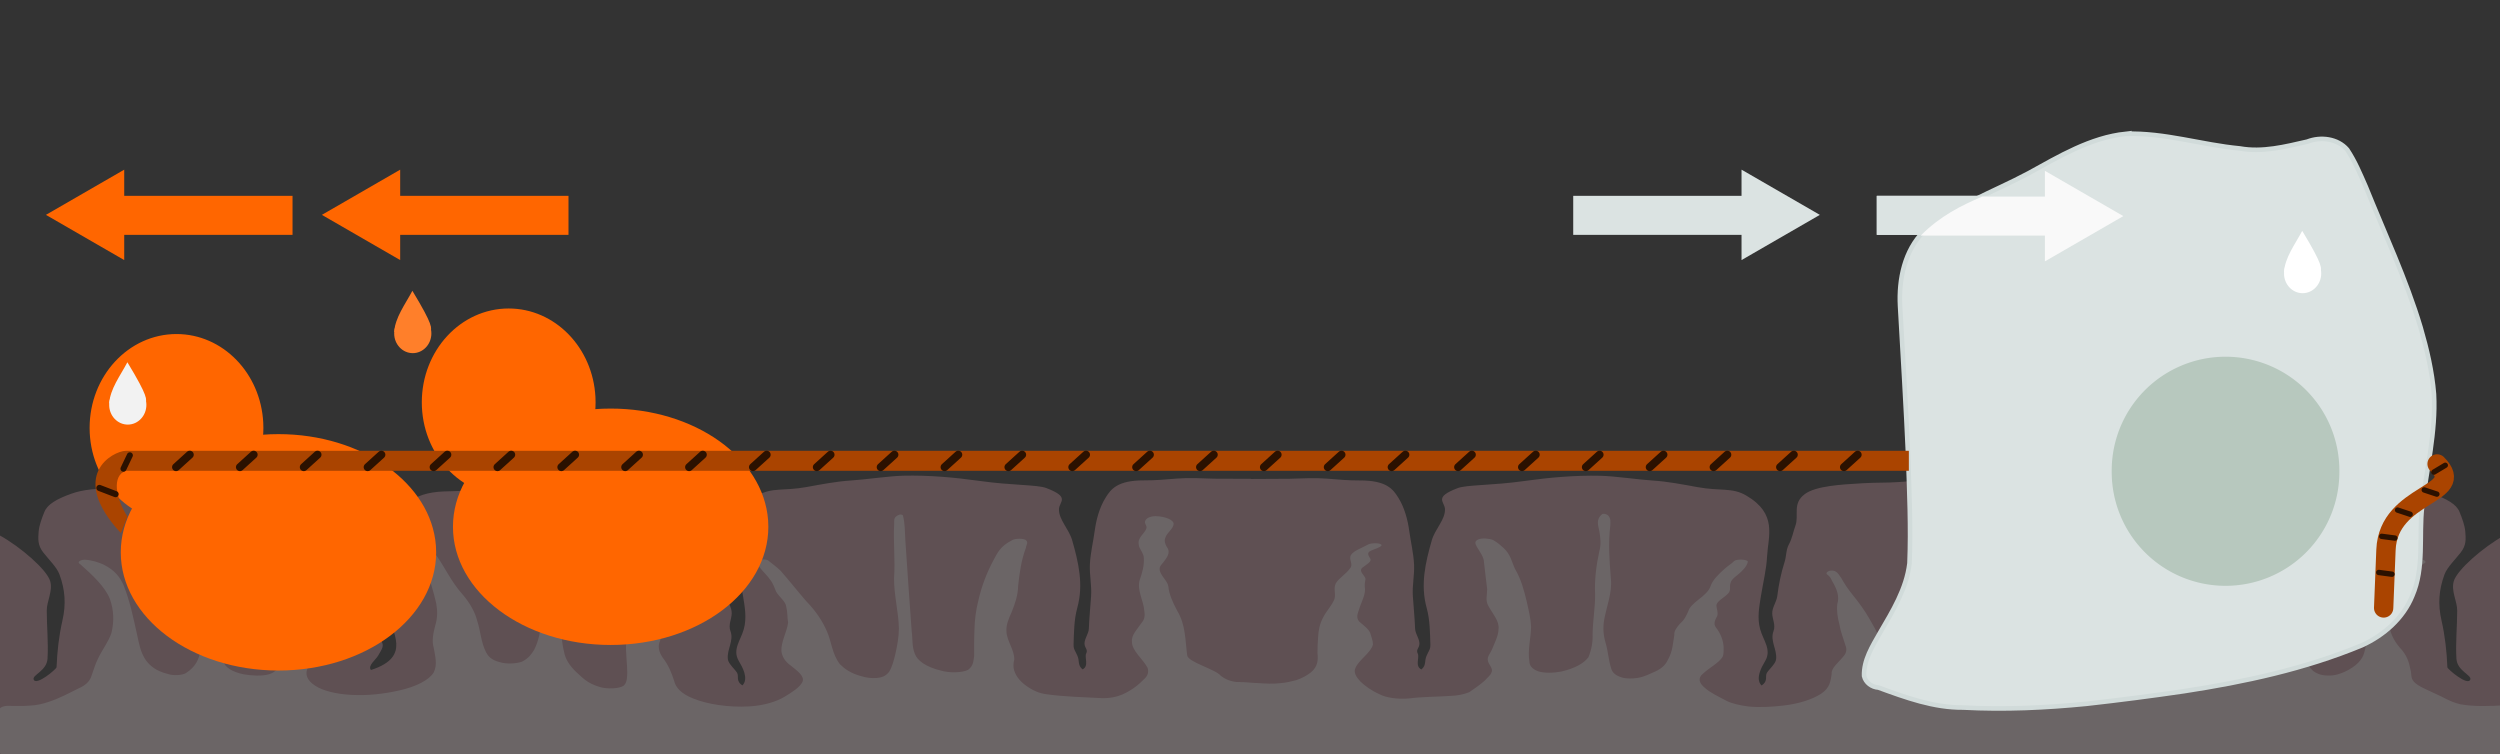 <?xml version="1.0" encoding="UTF-8" standalone="no"?>
<!-- Created with Inkscape (http://www.inkscape.org/) -->

<svg
   xmlns:dc="http://purl.org/dc/elements/1.1/"
   xmlns:cc="http://creativecommons.org/ns#"
   xmlns:rdf="http://www.w3.org/1999/02/22-rdf-syntax-ns#"
   xmlns:svg="http://www.w3.org/2000/svg"
   xmlns="http://www.w3.org/2000/svg"
   xmlns:sodipodi="http://sodipodi.sourceforge.net/DTD/sodipodi-0.dtd"
   xmlns:inkscape="http://www.inkscape.org/namespaces/inkscape"
   width="543.558"
   height="164.04"
   id="svg2"
   version="1.1"
   inkscape:version="0.48.5 r10040"
   sodipodi:docname="candida_vs_macrophage.svg">
  <rect width="100%" height="100%" fill="#333333" stroke="none"/>
  <defs
     id="defs4" />
  <sodipodi:namedview
     id="base"
     pagecolor="#ffffff"
     bordercolor="#666666"
     borderopacity="1.0"
     inkscape:pageopacity="0.0"
     inkscape:pageshadow="2"
     inkscape:zoom="0.98994949"
     inkscape:cx="366.95173"
     inkscape:cy="131.41018"
     inkscape:document-units="px"
     inkscape:current-layer="layer1"
     showgrid="false"
     inkscape:window-width="1313"
     inkscape:window-height="744"
     inkscape:window-x="53"
     inkscape:window-y="24"
     inkscape:window-maximized="1"
     fit-margin-top="10"
     fit-margin-left="10"
     fit-margin-right="10"
     fit-margin-bottom="10" />
  <g
     inkscape:label="Layer 1"
     inkscape:groupmode="layer"
     id="layer1"
     transform="translate(-5.801,-403.543)">
    <g
       id="g4478"
       transform="matrix(1.499,0,0,0.547,28.456,143.462)"
       style="opacity:0.313">
      <path
         sodipodi:nodetypes="cccccccccccsccccccccsscccccccccsccccccccccccccccccccccccccccccccccccccccc"
         id="path4363"
         d="m 161.044,665.741 c -1.831,-0.168 -3.75,-0.435 -5.483,-0.046 -1.653,0.371 -3.026,0.726 -4.743,0.712 -3.89,-0.032 -4.821,3.581 -5.57,6.875 -0.925,4.07 -1.367,8.942 -1.576,13.12 -0.223,4.455 -0.621,8.902 -0.702,13.364 -0.077,4.206 0.285,8.39 0.175,12.677 -0.113,4.386 -0.263,8.574 -0.327,12.96 -0.031,2.101 -0.772,4.415 -0.605,6.472 0.11,1.357 0.483,1.904 0.218,3.36 -0.277,1.517 0.45,5.026 -0.525,6.301 -0.75,-1.725 -0.396,-3.213 -0.751,-5.452 -0.296,-1.866 -0.574,-2.518 -0.552,-4.456 0.056,-4.695 0.061,-9.833 0.537,-14.545 0.935,-9.249 0.18,-18.044 -0.739,-26.85 -0.472,-4.52 -1.935,-8.127 -1.919,-12.311 0.012,-3.119 1.732,-4.74 -1.829,-8.458 -1.33,-1.387 -4.981,-1.012 -9.692,-2.837 -3.579,-1.385 -7.277,-2.309 -11.044,-2.075 -2.092,0.13 -5.582,1.556 -7.571,1.892 -2.124,0.36 -4.374,1.56 -6.475,2.61 -3.358,1.679 -5.02,0.035 -7.087,3.352 -4.577,7.345 -3.17,16.114 -3.016,24.251 0.1,5.198 0.579,10.434 0.885,15.627 0.264,4.459 0.564,8.764 0.117,13.247 -0.451,4.517 -1.712,8.127 -0.713,12.728 0.505,2.318 1.462,6.952 0.516,9.637 -1.005,-1.71 -0.48,-3.66 -0.78,-5.01 -0.339,-1.523 -1.248,-3.561 -1.332,-5.331 -0.187,-3.94 0.911,-7.326 0.37,-11.279 -0.336,-2.46 0.173,-4.644 0.188,-7.082 0.012,-2.315 -0.629,-4.536 -0.734,-6.838 -0.213,-4.676 -0.531,-9.006 -1.068,-13.636 -0.27,-2.329 -0.172,-4.688 -0.632,-6.994 -0.454,-2.274 -0.618,-5.026 -0.937,-7.4 -0.54,-4.022 0.505,-8.793 -1.384,-12.558 -1.587,-3.163 -5.206,-3.766 -8.369,-4.258 -2.273,-0.354 -3.097,-0.086 -5.349,-0.489 -2.154,-0.385 -5.525,-1.431 -7.735,-1.267 -4.051,0.3 -5.551,1.65 -8.252,3.601 -1.582,1.142 -4.501,1.2 -7.227,1.444 -5.119,0.457 -5.95,6.959 -6.887,10.425 -0.416,1.54 -0.641,2.244 -0.849,4.033 -0.291,2.495 -0.799,4.785 -0.583,7.163 0.833,9.177 0.376,18.495 0.413,27.741 0.024,6.016 3.384,16.254 -2.732,21.607 -0.534,-1.643 0.747,-4.241 1.032,-5.685 0.52,-2.639 1.107,-4.059 0.204,-6.721 -0.782,-2.305 0.269,-4.795 0.335,-7.281 0.072,-2.706 -0.507,-4.543 -0.289,-7.021 0.541,-6.145 0.929,-12.34 -0.692,-18.425 -0.689,-2.589 -1.443,-4.728 -1.333,-7.444 0.121,-2.979 1.144,-5.766 1.22,-8.761 0.178,-6.927 -1.547,-10.087 -8.867,-11.471 -2.222,-0.42 -4.51,-0.77 -6.908,-0.228 -2.828,0.639 -4.497,-1.024 -7.199,-1.355 -1.728,-0.211 -5.256,1.454 -8.384,2.104 -4.491,0.933 -9.03,-1.317 -12.642,2.283 -2.062,2.055 -3.395,4.139 -3.838,7.114 -0.365,2.453 -0.776,5.429 -0.843,7.908 -0.077,2.881 -0.165,5.332 0.66,8.242 0.774,2.73 1.978,5.925 2.354,8.718 0.835,6.213 0.97,11.878 0.442,18.254 -0.517,6.241 -0.768,12.385 -0.858,18.686 -0.01,0.678 -3.026,7.716 -3.329,4.785 -0.182,-1.762 1.918,-3.385 2.019,-8.214 0.135,-6.362 -0.108,-12.757 -0.112,-19.115 -0.002,-3.745 0.914,-7.795 0.497,-11.703 -0.478,-4.482 -4.257,-13.54 -7.345,-18.215 l 0,87.298 183.294,0 -1.812,-109.732 z"
         stroke-miterlimit="10"
         inkscape:connector-curvature="0"
         style="fill:#bf8f99;stroke:none" />
      <path
         sodipodi:nodetypes="cccccccccccccccccccccccccccccccccccccccccccccccccccccccccccccccccccccccccccccccccccccccccccccccccccccccccccccccccccccccccccccccccccccccccccccccccccccccc"
         id="path4365"
         d="m 115.375,680.002 c -1.019,0.963 -0.741,2.484 -0.793,3.742 -0.151,7.19 0.174,14.382 -0.019,21.572 -0.016,6.654 0.65,13.286 0.705,19.938 -0.008,3.529 -0.252,7.056 -0.547,10.572 -0.219,2.249 -0.395,4.517 -0.884,6.725 -0.302,0.961 -0.698,2.19 -1.829,2.407 -0.77,0.158 -1.537,-0.162 -2.116,-0.661 -1.637,-1.155 -2.527,-3.044 -3.197,-4.872 -1.157,-4.265 -1.167,-8.722 -1.874,-13.065 -0.642,-4.062 -1.615,-8.076 -2.997,-11.952 -1.272,-4.016 -2.434,-8.066 -3.715,-12.08 -0.537,-1.418 -1.2,-2.784 -1.839,-4.155 -0.41,-0.604 -1.613,-0.4 -1.6,0.406 0.172,2.52 1.299,4.831 1.906,7.257 0.472,1.558 0.62,3.185 0.878,4.784 0.408,2.027 1.408,3.917 1.475,6.012 0.2,2.103 0.136,4.221 0.27,6.326 -0.178,3.803 -1.044,7.555 -0.971,11.371 0.097,1.982 0.46,3.982 1.385,5.755 0.898,2.009 2.019,4.126 1.672,6.4 -0.371,2.175 -1.506,4.108 -2.625,5.974 -1.134,1.835 -2.912,3.461 -5.112,3.794 -2.998,0.482 -6.076,-0.883 -8.073,-3.099 -1.783,-1.893 -2.606,-4.49 -2.803,-7.041 -0.366,-3.133 -0.817,-6.268 -1.676,-9.309 -0.544,-2.191 -0.745,-4.487 -0.354,-6.721 0.662,-6.096 0.743,-12.233 1.115,-18.349 0.168,-2.451 0.42,-4.912 1.043,-7.292 0.213,-0.564 0.536,-1.369 -0.047,-1.827 -0.586,-0.435 -1.317,0.208 -1.337,0.836 -1.769,7.082 -3.595,14.156 -4.98,21.326 -0.736,3.498 -0.818,7.092 -0.712,10.653 0.038,3.295 0.241,6.592 0.085,9.886 -0.068,0.899 -0.115,1.835 -0.449,2.679 -0.624,1.276 -2.495,1.437 -3.496,0.52 -1.825,-1.458 -2.52,-3.771 -3.367,-5.851 -1,-2.582 -1.618,-5.307 -1.791,-8.071 -0.351,-3.732 -0.369,-7.485 -0.65,-11.222 -0.641,-10.461 -0.272,-20.944 -0.267,-31.416 0.015,-2.735 0.017,-5.471 -0.014,-8.206 0.377,-0.75 -0.926,-1.513 -1.361,-0.764 -0.392,0.82 -0.012,1.736 -0.142,2.599 0.036,3.915 -0.018,7.832 -0.1,11.746 -0.201,8.269 -0.411,16.538 -0.716,24.804 -0.188,3.887 -0.38,7.792 -1.091,11.624 -0.369,1.637 -0.777,3.345 -1.772,4.725 -0.84,0.829 -2.31,0.986 -3.219,0.183 -1.278,-0.884 -1.707,-2.499 -1.988,-3.944 -0.755,-4.129 -0.779,-8.344 -1.283,-12.504 -0.329,-3.545 -1.054,-7.054 -2.113,-10.451 -1.661,-5.083 -2.484,-10.383 -3.815,-15.553 -0.171,-0.643 -0.783,-1.516 -1.527,-1.048 -0.735,0.395 -0.556,1.313 -0.515,2 0.117,1.501 0.447,2.974 0.56,4.475 0.559,4.539 1.098,9.084 1.462,13.643 0.204,2.896 0.198,5.809 -0.124,8.696 -0.29,3.045 -0.555,6.118 -0.218,9.171 0.192,3.215 0.559,6.478 -0.03,9.672 -0.676,2.937 -2.509,5.635 -5.124,7.172 -2.021,1.238 -4.433,2.061 -6.825,1.679 -2.18,-0.307 -4.181,-1.685 -5.219,-3.632 -1.28,-2.191 -1.532,-4.868 -1.045,-7.331 0.458,-2.792 1.772,-5.388 2.04,-8.216 0.094,-1.276 -0.287,-2.507 -0.676,-3.705 -0.464,-1.541 -0.757,-3.21 -0.338,-4.795 0.276,-1.783 0.429,-3.617 0.067,-5.398 -0.2,-2.005 -0.033,-4.031 0.419,-5.992 0.718,-3.719 1.806,-7.368 2.265,-11.135 0.024,-0.621 -0.583,-1.366 -1.242,-1.146 -1.174,0.748 -1.409,2.232 -1.904,3.429 -1.295,4.226 -1.626,8.659 -2.238,13.016 -0.965,7.567 -1.921,15.136 -2.645,22.73 -0.173,1.395 -0.264,2.985 -1.404,3.978 -1.048,0.835 -2.557,0.569 -3.678,0.024 -1.749,-0.958 -2.694,-2.916 -2.91,-4.837 -0.444,-2.51 -0.57,-5.064 -0.674,-7.607 -0.238,-6.397 0.267,-12.789 0.408,-19.182 0.143,-4.356 -0.104,-8.713 -0.113,-13.068 0.046,-4.669 0.309,-9.335 0.209,-14.005 -0.227,-0.737 -1.618,-0.605 -1.528,0.239 -0.321,3.587 -0.311,7.193 -0.527,10.786 -0.347,7.34 -0.614,14.686 -0.635,22.035 -0.074,5.561 -0.133,11.127 -0.533,16.677 -0.218,2.917 -0.621,5.933 -2.102,8.51 -0.537,0.848 -1.851,1.059 -2.573,0.325 -1.827,-1.218 -2.63,-3.397 -3.2,-5.42 C 5.249,734.722 5.068,731.382 4.798,728.075 4.252,721.374 3.773,714.658 2.797,708.003 c -0.47,-2.853 -1.162,-5.79 -2.911,-8.155 -0.719,-0.838 -1.566,-1.707 -2.699,-1.91 -0.782,0.064 -1.136,1.124 -0.693,1.719 1.848,4.475 3.623,9.046 4.328,13.861 0.581,4.466 0.63,8.999 0.233,13.483 -0.399,3.428 -1.348,6.755 -1.934,10.149 -0.47,2.524 -0.697,5.085 -1.055,7.624 -0.241,1.541 -0.739,3.08 -1.759,4.289 -1.386,1.858 -2.659,3.84 -4.385,5.407 -0.768,0.705 -1.647,1.35 -2.715,1.469 -1.108,0.252 -2.247,0.08 -3.364,0.1 -0.827,0.223 -1.192,1.222 -1.075,2.006 -0.03,5.564 -0.096,11.13 0.048,16.693 0.242,0.841 1.29,0.962 2.03,0.86 12.703,0.048 25.405,-0.025 38.108,-0.023 45.36,-0.017 94.471,-0.032 139.831,-0.048 0,-9.624 0,-19.248 0,-28.872 -1.403,-0.07 -2.261,-1.391 -2.818,-2.531 -0.737,-2.662 -4.768,-5.421 -4.883,-8.172 -0.148,-2.996 -0.198,-5.995 -0.372,-8.99 -0.155,-2.983 -0.467,-5.965 -1.106,-8.886 -0.612,-3.165 -1.152,-6.355 -1.257,-9.582 -0.142,-2.345 -1.28,-4.519 -1.262,-6.887 -0.043,-1.229 0.53,-2.348 0.779,-3.528 0.477,-1.706 0.771,-3.546 0.244,-5.275 -0.229,-1.182 -0.393,-2.393 -0.193,-3.593 0.173,-1.885 1.189,-3.599 1.196,-5.506 0.031,-1.474 -1.119,-2.959 -2.623,-3.081 -0.943,0.063 -1.404,1.077 -1.494,1.903 -0.158,0.833 0.166,1.664 0.201,2.491 -0.051,1.661 -0.841,3.175 -1.056,4.812 -0.185,0.984 -0.101,2.001 -0.021,2.992 0.237,1.473 0.669,2.919 0.671,4.423 0.075,2.971 -0.23,5.931 -0.61,8.873 -0.393,4.049 0.568,8.065 0.678,12.105 0.097,1.623 0.108,3.282 -0.398,4.846 -0.605,2.439 -1.51,4.868 -1.389,7.419 -0.049,3.617 1.612,6.94 2.265,10.438 0.185,1.52 0.076,3.088 -0.517,4.513 -0.769,2.156 -1.704,4.307 -3.157,6.095 -0.766,0.901 -1.899,1.597 -3.124,1.413 -2.621,-0.373 -5.304,-0.568 -7.805,-1.504 -1.139,-0.398 -1.892,-1.454 -2.487,-2.451 -1.275,-2.125 -1.982,-4.549 -2.255,-7.002 -0.168,-1.432 -0.127,-2.877 0.005,-4.309 0.067,-3.773 -1.084,-7.438 -1.13,-11.206 -0.078,-2.579 0.334,-5.139 0.748,-7.676 0.519,-3.441 0.927,-6.908 0.944,-10.393 0.2,-5.084 0.444,-10.174 1.134,-15.22 0.005,-1.066 0.487,-2.239 -0.119,-3.224 -0.556,-0.623 -1.677,-0.367 -1.982,0.382 -1.586,2.191 -2.045,4.927 -2.555,7.523 -1.053,5.338 -1.783,10.736 -2.234,16.157 -0.376,3.992 -0.554,7.999 -0.579,12.007 -0.061,3.425 -0.041,6.852 -0.043,10.277 -0.12,1.815 -0.069,3.728 -0.875,5.402 -0.867,1.24 -2.8,1.256 -3.906,0.329 -2.24,-1.46 -3.472,-4.068 -3.814,-6.658 -0.455,-2.978 -0.303,-6.002 -0.463,-9.002 -0.302,-12.053 -0.649,-24.106 -0.92,-36.16 -0.077,-3.284 -0.036,-6.58 -0.351,-9.851 -0.018,-0.225 -0.232,-0.467 -0.474,-0.365 z"
         stroke-miterlimit="10"
         inkscape:connector-curvature="0"
         style="fill:#e5d2d6;stroke:none" />
      <path
         sodipodi:nodetypes="cccccccccccsccccccccsscccccccccsccccccccccccccccccccccccccccccccccccccccc"
         style="fill:#bf8f99;stroke:none"
         inkscape:connector-curvature="0"
         stroke-miterlimit="10"
         d="m 171.916,665.772 c 1.831,-0.168 3.75,-0.435 5.483,-0.046 1.653,0.371 3.026,0.726 4.743,0.712 3.89,-0.032 4.821,3.581 5.57,6.875 0.925,4.07 1.367,8.942 1.576,13.12 0.223,4.455 0.621,8.902 0.702,13.364 0.077,4.206 -0.285,8.39 -0.175,12.677 0.113,4.386 0.263,8.574 0.327,12.96 0.031,2.101 0.772,4.415 0.605,6.472 -0.11,1.357 -0.483,1.904 -0.218,3.36 0.277,1.517 -0.45,5.026 0.525,6.301 0.75,-1.725 0.396,-3.213 0.751,-5.452 0.296,-1.866 0.574,-2.518 0.552,-4.456 -0.056,-4.695 -0.061,-9.833 -0.537,-14.545 -0.935,-9.249 -0.18,-18.044 0.739,-26.85 0.472,-4.52 1.935,-8.127 1.919,-12.311 -0.012,-3.119 -1.732,-4.74 1.829,-8.458 1.33,-1.387 4.981,-1.012 9.692,-2.837 3.579,-1.385 7.277,-2.309 11.044,-2.075 2.092,0.13 5.582,1.556 7.571,1.892 2.124,0.36 4.374,1.56 6.475,2.61 3.358,1.679 5.02,0.035 7.087,3.352 4.577,7.345 3.17,16.114 3.016,24.251 -0.1,5.198 -0.579,10.434 -0.885,15.627 -0.264,4.459 -0.564,8.764 -0.117,13.247 0.451,4.517 1.712,8.127 0.713,12.728 -0.505,2.318 -1.462,6.952 -0.516,9.637 1.005,-1.71 0.48,-3.66 0.78,-5.01 0.339,-1.523 1.248,-3.561 1.332,-5.331 0.187,-3.94 -0.911,-7.326 -0.37,-11.279 0.336,-2.46 -0.173,-4.644 -0.188,-7.082 -0.012,-2.315 0.629,-4.536 0.734,-6.838 0.213,-4.676 0.531,-9.006 1.068,-13.636 0.27,-2.329 0.172,-4.688 0.632,-6.994 0.454,-2.274 0.618,-5.026 0.937,-7.4 0.54,-4.022 -0.505,-8.793 1.384,-12.558 1.587,-3.163 5.206,-3.766 8.369,-4.258 2.273,-0.354 3.097,-0.086 5.349,-0.489 2.154,-0.385 5.525,-1.431 7.735,-1.267 4.051,0.3 5.551,1.65 8.252,3.601 1.582,1.142 4.501,1.2 7.227,1.444 5.119,0.457 5.95,6.959 6.887,10.425 0.416,1.54 0.641,2.244 0.849,4.033 0.291,2.495 0.799,4.785 0.583,7.163 -0.833,9.177 -0.376,18.495 -0.413,27.741 -0.024,6.016 -3.384,16.254 2.732,21.607 0.534,-1.643 -0.747,-4.241 -1.032,-5.685 -0.52,-2.639 -1.107,-4.059 -0.204,-6.721 0.782,-2.305 -0.269,-4.795 -0.335,-7.281 -0.072,-2.706 0.507,-4.543 0.289,-7.021 -0.541,-6.145 -0.929,-12.34 0.692,-18.425 0.689,-2.589 1.443,-4.728 1.333,-7.444 -0.121,-2.979 -1.144,-5.766 -1.22,-8.761 -0.178,-6.927 1.547,-10.087 8.867,-11.471 2.222,-0.42 4.51,-0.77 6.908,-0.228 2.828,0.639 4.497,-1.024 7.199,-1.355 1.728,-0.211 5.256,1.454 8.384,2.104 4.491,0.933 9.03,-1.317 12.642,2.283 2.062,2.055 3.395,4.139 3.838,7.114 0.365,2.453 0.776,5.429 0.843,7.908 0.077,2.881 0.165,5.332 -0.66,8.242 -0.774,2.73 -1.978,5.925 -2.354,8.718 -0.835,6.213 -0.97,11.878 -0.442,18.254 0.517,6.241 0.768,12.385 0.858,18.686 0.01,0.678 3.026,7.716 3.329,4.785 0.182,-1.762 -1.918,-3.385 -2.019,-8.214 -0.135,-6.362 0.108,-12.757 0.112,-19.115 0.002,-3.745 -0.914,-7.795 -0.497,-11.703 0.478,-4.482 4.257,-13.54 7.345,-18.215 l 0,87.298 -180.769,0 -2.061,-109.688 z"
         id="path4460" />
      <path
         sodipodi:nodetypes="ccccccccccccccccccscccccccccccccccccccccccccccccccccccccccccccccccsccccccccccccccccccccccsccccccccccsccccccscccccccccccccccccccc"
         style="fill:#e5d2d6;stroke:none"
         inkscape:connector-curvature="0"
         stroke-miterlimit="10"
         d="m 217.312,679.75 c -1.019,2.175 -0.598,4.641 -0.444,6.947 0.166,2.653 0.265,5.321 -0.015,7.97 -0.447,5.688 -0.709,11.394 -0.603,17.1 0.015,5.275 -0.346,10.543 -0.365,15.817 0.045,3.043 -0.155,6.093 -0.603,9.103 -0.602,2.281 -1.92,4.471 -3.969,5.719 -1.018,0.551 -2.43,0.703 -3.344,-0.125 -0.972,-1.036 -1.246,-2.5 -1.25,-3.875 -0.275,-4.571 0.212,-9.14 0.242,-13.709 -0.044,-3.408 -0.359,-6.806 -0.637,-10.201 -0.383,-4.329 -0.784,-8.67 -1.697,-12.926 -0.48,-2.77 -0.606,-5.633 -1.651,-8.275 -0.438,-1.098 -0.89,-2.21 -1.538,-3.201 -0.522,-0.578 -1.608,-0.889 -2.156,-0.188 -0.667,0.845 -0.337,1.998 -0.179,2.96 0.443,2.035 1.024,4.062 1.03,6.161 0.132,3.532 0.315,7.063 0.458,10.594 0.009,2.255 -0.296,4.535 0.19,6.764 0.603,3.031 1.623,6.039 1.458,9.169 -0.014,2.736 -0.572,5.428 -0.958,8.127 -0.221,1.403 -0.696,2.778 -0.593,4.217 0.037,1.634 0.848,3.201 0.531,4.853 -0.105,1.102 -0.628,2.104 -0.938,3.156 -0.66,1.61 -1.453,3.159 -2.281,4.688 -0.712,0.823 -1.712,1.418 -2.812,1.5 -1.974,0.368 -4.029,0.306 -5.938,1 -1.578,0.392 -3.356,-0.294 -4.25,-1.656 -1.226,-1.486 -2.081,-3.248 -2.777,-5.033 -0.596,-1.756 -1.069,-3.639 -0.723,-5.499 0.494,-3.184 2.26,-6.048 2.531,-9.281 -0.004,-1.524 -0.25,-3.036 -0.401,-4.549 -0.233,-1.604 -0.973,-3.068 -1.599,-4.545 -0.601,-1.934 -0.059,-3.95 0.107,-5.908 0.352,-2.63 0.878,-5.264 0.706,-7.931 -0.036,-1.043 0.039,-2.09 0.104,-3.124 -0.1,-1.491 -1.075,-2.988 -0.447,-4.475 0.53,-1.18 1.479,-2.391 1.097,-3.76 -0.175,-0.966 -0.564,-2.127 0.142,-2.977 0.528,-0.698 1.367,-1.225 1.542,-2.139 -0.019,-1.003 -1.449,-1.015 -1.927,-0.357 -0.86,1.338 -2.105,2.488 -2.484,4.085 -0.476,1.842 0.427,3.764 -0.215,5.585 -0.491,2.003 -1.612,3.809 -2.024,5.837 -0.429,2.366 0.189,4.794 -0.35,7.148 -0.378,2.129 -1.09,4.185 -1.467,6.313 -0.524,2.593 -0.693,5.237 -0.744,7.877 -0.053,2.136 -0.101,4.273 -0.09,6.409 0.097,2.553 0.087,5.22 -0.949,7.603 -0.539,1.16 -1.208,2.258 -2.156,3.125 -0.701,0.494 -1.418,0.994 -2.271,1.169 -1.06,0.371 -2.178,0.164 -3.25,-0.024 -0.921,-0.037 -1.813,-0.462 -2.728,-0.396 -0.912,0.113 -1.357,1.159 -1.094,1.964 -0.004,3.873 0.054,7.744 0.031,11.617 0.005,4.65 -0.02,9.3 -0.031,13.95 -0.4,0.797 0.439,1.904 1.312,1.438 61.104,0 122.208,0 183.312,0 0,-6.583 0,-13.167 0,-19.75 -2.116,0.339 -4.422,0.587 -6.406,-0.406 -1.615,-1.062 -2.462,-2.879 -3.707,-4.3 -1.105,-1.478 -2.453,-2.867 -3.03,-4.657 -0.514,-1.537 -0.313,-3.171 -0.496,-4.756 -0.203,-2.971 -0.543,-5.966 -1.549,-8.786 -1.001,-3.259 -1.586,-6.668 -1.459,-10.084 0.149,-3.575 0.027,-7.176 0.585,-10.721 0.29,-1.897 0.777,-3.76 1.494,-5.54 0.844,-2.367 1.979,-4.618 2.787,-6.998 0.692,-0.566 0.156,-2.086 -0.798,-1.723 -0.964,0.411 -1.876,0.992 -2.524,1.83 -1.638,1.922 -2.317,4.435 -2.838,6.854 -1.047,5.574 -1.337,11.251 -1.712,16.899 -0.219,3.868 -0.328,7.746 -0.711,11.603 -0.269,2.657 -1.137,5.301 -2.785,7.427 -0.639,0.758 -1.466,1.706 -2.569,1.517 -1.033,-0.045 -1.656,-1.006 -2.062,-1.844 -1.159,-3.127 -1.552,-6.469 -1.789,-9.776 -0.24,-5.448 -0.298,-10.903 -0.186,-16.356 0.091,-4.702 0.079,-9.406 -0.11,-14.106 -0.178,-3.555 -0.736,-7.085 -0.747,-10.649 -0.09,-1.732 0.211,-3.472 -0.09,-5.194 -0.031,-0.702 -0.313,-2.473 -1.297,-1.606 -0.645,0.65 -0.268,1.557 -0.322,2.339 -0.113,1.8 -0.338,3.604 -0.121,5.406 0.253,3.209 0.561,6.425 0.487,9.647 -0.166,3.062 -0.543,6.113 -0.564,9.183 0.01,2.073 0.261,4.138 0.355,6.209 0.319,4.812 0.776,9.635 0.519,14.461 -0.362,2.893 -0.418,5.842 -1.137,8.677 -0.474,1.409 -1.451,2.7 -2.854,3.277 -1.211,0.562 -2.854,0.788 -3.895,-0.23 -1.225,-1.284 -1.152,-3.169 -1.22,-4.82 -0.089,-2.594 -0.036,-5.201 -0.437,-7.774 -0.554,-4.513 -1.456,-8.977 -1.987,-13.494 -0.384,-3.523 -0.765,-7.047 -1.169,-10.569 -0.478,-2.142 -1.25,-4.219 -2.281,-6.156 -0.677,-0.882 -2.26,-0.089 -2.094,0.969 0.154,1.027 0.235,2.075 0.487,3.092 0.494,2.164 1.256,4.258 1.785,6.415 0.55,2.135 1.008,4.339 0.853,6.556 -0.345,1.584 -0.933,3.192 -0.607,4.831 0.198,1.365 0.851,2.657 0.732,4.066 -0.162,1.963 -1.386,3.655 -1.637,5.598 -0.073,1.278 0.564,2.458 0.958,3.642 0.698,1.769 1.356,3.573 1.57,5.475 0.293,1.858 -0.006,3.763 -0.617,5.525 -0.479,1.277 -1.139,2.526 -2.224,3.39 -1.537,1.33 -3.643,1.971 -5.659,1.699 -2.408,-0.249 -4.565,-1.514 -6.411,-3.014 -1.287,-0.93 -2.267,-2.259 -2.92,-3.696 -0.94,-2.145 -1.197,-4.52 -1.073,-6.841 0.106,-3.215 0.764,-6.389 0.844,-9.603 -0.016,-2.576 -0.899,-5.042 -1.082,-7.599 0.018,-2.723 0.241,-5.44 0.344,-8.161 0.145,-1.6 0.161,-3.217 0.562,-4.781 0.435,-1.789 0.754,-3.606 0.842,-5.447 0.169,-2.239 0.439,-4.469 0.846,-6.678 0.052,-0.996 -1.568,-1.473 -2.031,-0.562 -0.915,1.421 -0.971,3.157 -1.358,4.757 -0.634,3.202 -0.957,6.469 -1.805,9.626 -0.565,1.931 -1.765,3.621 -2.216,5.594 -0.272,1.362 -0.389,2.755 -0.596,4.129 -0.356,2.737 -0.653,5.484 -0.732,8.244 -0.091,2.617 -0.058,5.262 -0.66,7.827 -0.358,1.503 -1.292,2.94 -2.727,3.604 -1.165,0.397 -2.505,-0.175 -3.156,-1.188 -1.494,-2.996 -1.788,-6.392 -2.033,-9.681 -0.476,-6.745 -0.676,-13.508 -0.741,-20.269 0.101,-4.578 -0.235,-9.151 -0.234,-13.728 -0.087,-2.822 -0.082,-5.646 -0.067,-8.469 -0.09,-1.076 0.04,-2.327 -0.38,-3.28 -1.112,-0.441 -1.366,1.218 -1.285,2.006 -0.226,2.77 0.004,5.549 0.026,8.322 0.186,6.36 0.353,12.722 0.425,19.084 -0.027,6.406 -0.365,12.807 -0.882,19.191 -0.193,2.626 -0.3,5.271 -0.762,7.865 -0.683,2.652 -1.818,5.158 -2.943,7.645 -0.614,1.256 -1.791,2.269 -3.188,2.5 -0.853,0.16 -1.737,-0.223 -2.188,-0.969 -0.651,-1.084 -0.555,-2.406 -0.656,-3.62 0.007,-2 0.147,-3.997 0.215,-5.994 0.241,-3.09 0.496,-6.189 0.299,-9.289 -0.099,-2.716 -0.812,-5.355 -1.332,-8.009 -0.679,-3.279 -1.542,-6.514 -2.497,-9.722 -0.624,-2.123 -1.148,-4.277 -1.58,-6.446 -0.295,-0.925 -0.359,-1.953 -0.949,-2.762 -0.786,-0.661 -1.395,0.634 -1.126,1.305 0.452,0.818 0.6,1.773 0.754,2.703 0.663,2.982 1.107,6.062 0.747,9.116 -0.114,2.699 0.05,5.397 0.308,8.083 0.16,2.838 0.58,5.651 0.893,8.473 0.222,1.51 0.123,3.072 -0.392,4.514 -0.638,2.201 -1.72,4.354 -1.622,6.701 -0.156,2.682 -0.209,5.516 -1.556,7.921 -1.202,2.108 -3.085,3.906 -5.427,4.653 -1.633,0.53 -3.421,0.823 -5.11,0.373 -1.204,-0.443 -2.345,-1.138 -3.113,-2.184 -1.156,-1.678 -2.44,-3.313 -3.192,-5.229 -0.794,-1.754 -1.095,-3.854 -0.258,-5.65 0.864,-2.263 2.324,-4.29 2.838,-6.681 0.2,-1.288 0.124,-2.6 0.145,-3.898 -0.062,-2.66 -0.408,-5.321 -1.148,-7.88 -0.369,-1.482 -0.067,-3.011 0.227,-4.478 0.152,-1.362 -0.096,-2.717 -0.123,-4.079 -0.005,-1.729 1.129,-3.161 1.666,-4.744 0.537,-1.386 0.156,-2.896 0.394,-4.333 0.076,-1.056 0.479,-2.031 0.937,-2.972 0.766,-1.723 1.434,-3.539 1.563,-5.435 -0.083,-0.968 -1.668,-1.121 -2,-0.219 -0.336,1.017 -0.935,1.947 -1.326,2.95 -0.929,2.237 -1.774,4.538 -2.08,6.956 -0.211,1.889 -0.925,3.666 -1.742,5.366 -0.661,1.458 -1.319,2.955 -1.477,4.565 -0.287,1.689 -0.53,3.41 -1.212,4.994 -0.461,1.459 -0.899,2.962 -0.831,4.508 -0.2,3.325 -0.245,6.678 -0.946,9.948 -0.271,1.64 -0.77,3.284 -1.826,4.599 -0.803,0.893 -1.447,2.037 -2.576,2.554 -0.747,0.314 -1.693,0.359 -2.316,-0.242 -0.995,-0.84 -1.355,-2.202 -1.482,-3.448 -0.409,-3.418 -0.446,-6.867 -0.824,-10.289 -0.325,-2.967 -0.391,-5.962 -0.217,-8.94 0.354,-5.488 1.2,-10.958 0.989,-16.47 -0.205,-7.074 -0.409,-14.157 -0.083,-21.231 -0.002,-1.336 0.12,-2.729 -0.333,-4.007 -0.167,-0.304 -0.385,-0.754 -0.812,-0.562 z"
         id="path4462" />
    </g>
    <path
       sodipodi:type="arc"
       style="fill:#ff6600;fill-opacity:1;stroke:none"
       id="path2985"
       sodipodi:cx="138.57143"
       sodipodi:cy="518.07648"
       sodipodi:rx="34.285713"
       sodipodi:ry="25.699417"
       d="m 172.857,518.076 c 0,14.193 -15.35,25.699 -34.286,25.699 -18.935,0 -34.286,-11.506 -34.286,-25.699 0,-14.193 15.35,-25.699 34.286,-25.699 18.189,0 33.212,10.646 34.232,24.259"
       sodipodi:start="0"
       sodipodi:end="6.2270968"
       sodipodi:open="true" />
    <path
       sodipodi:open="true"
       sodipodi:end="6.2270968"
       sodipodi:start="0"
       d="m 172.857,518.076 c 0,14.193 -15.35,25.699 -34.286,25.699 -18.935,0 -34.286,-11.506 -34.286,-25.699 0,-14.193 15.35,-25.699 34.286,-25.699 18.189,0 33.212,10.646 34.232,24.259"
       sodipodi:ry="25.699417"
       sodipodi:rx="34.285713"
       sodipodi:cy="518.07648"
       sodipodi:cx="138.57143"
       id="path2987"
       style="fill:#ff6600;fill-opacity:1;stroke:none"
       sodipodi:type="arc"
       transform="matrix(0.551,0,0,0.794,40.049,79.667)" />
    <path
       sodipodi:open="true"
       sodipodi:end="6.2270968"
       sodipodi:start="0"
       d="m 172.857,518.076 c 0,14.193 -15.35,25.699 -34.286,25.699 -18.935,0 -34.286,-11.506 -34.286,-25.699 0,-14.193 15.35,-25.699 34.286,-25.699 18.189,0 33.212,10.646 34.232,24.259"
       sodipodi:ry="25.699417"
       sodipodi:rx="34.285713"
       sodipodi:cy="518.07648"
       sodipodi:cx="138.57143"
       id="path2989"
       style="fill:#ff6600;fill-opacity:1;stroke:none"
       sodipodi:type="arc"
       transform="translate(-72.226,5.556)" />
    <path
       transform="matrix(0.551,0,0,0.794,-32.177,85.223)"
       sodipodi:type="arc"
       style="fill:#ff6600;fill-opacity:1;stroke:none"
       id="path2991"
       sodipodi:cx="138.57143"
       sodipodi:cy="518.07648"
       sodipodi:rx="34.285713"
       sodipodi:ry="25.699417"
       d="m 172.857,518.076 c 0,14.193 -15.35,25.699 -34.286,25.699 -18.935,0 -34.286,-11.506 -34.286,-25.699 0,-14.193 15.35,-25.699 34.286,-25.699 18.189,0 33.212,10.646 34.232,24.259"
       sodipodi:start="0"
       sodipodi:end="6.2270968"
       sodipodi:open="true" />
    <g
       id="g3915"
       style="fill:#f2f2f2"
       transform="matrix(0.169,0,0,0.169,10.312,375.377)">
      <path
         sodipodi:nodetypes="cccc"
         inkscape:connector-curvature="0"
         id="path3910"
         d="m 262.02,588.838 c 1.037,-18.37 15.593,-35.456 25.837,-52.951 30.86,46.028 26.834,47.368 26.121,52.951 z"
         inkscape:transform-center-y="-8.2259234"
         style="fill:#f2f2f2;fill-opacity:1;stroke:none"
         transform="matrix(0.903,0,0,1,-122.736,96.814)" />
      <path
         transform="translate(40.209,-16.587)"
         d="m 121.429,704.148 c 0,14.004 -10.713,25.357 -23.929,25.357 -13.215,0 -23.929,-11.353 -23.929,-25.357 0,-14.004 10.713,-25.357 23.929,-25.357 13.215,0 23.929,11.353 23.929,25.357 z"
         sodipodi:ry="25.357143"
         sodipodi:rx="23.928572"
         sodipodi:cy="704.14789"
         sodipodi:cx="97.5"
         id="path3912"
         style="fill:#f2f2f2;fill-opacity:1;stroke:none"
         sodipodi:type="arc" />
    </g>
    <g
       transform="matrix(0.169,0,0,0.169,72.276,359.842)"
       style="fill:#ff7f2a"
       id="g3919">
      <path
         transform="matrix(0.903,0,0,1,-122.736,96.814)"
         style="fill:#ff7f2a;fill-opacity:1;stroke:none"
         inkscape:transform-center-y="-8.2259234"
         d="m 262.02,588.838 c 1.037,-18.37 15.593,-35.456 25.837,-52.951 30.86,46.028 26.834,47.368 26.121,52.951 z"
         id="path3921"
         inkscape:connector-curvature="0"
         sodipodi:nodetypes="cccc" />
      <path
         sodipodi:type="arc"
         style="fill:#ff7f2a;fill-opacity:1;stroke:none"
         id="path3923"
         sodipodi:cx="97.5"
         sodipodi:cy="704.14789"
         sodipodi:rx="23.928572"
         sodipodi:ry="25.357143"
         d="m 121.429,704.148 c 0,14.004 -10.713,25.357 -23.929,25.357 -13.215,0 -23.929,-11.353 -23.929,-25.357 0,-14.004 10.713,-25.357 23.929,-25.357 13.215,0 23.929,11.353 23.929,25.357 z"
         transform="translate(40.209,-16.587)" />
    </g>
    <g
       id="g4044"
       transform="matrix(0.42,0,0,0.42,9.159,266.842)">
      <path
         transform="matrix(0.764,0,0,0.764,-33.605,-42.385)"
         inkscape:transform-center-x="6.759108"
         d="m 64.635,627.088 53.055,-30.631 0,61.262 z"
         inkscape:randomized="0"
         inkscape:rounded="-3.469447e-18"
         inkscape:flatsided="true"
         sodipodi:arg2="-2.0943951"
         sodipodi:arg1="-3.1415927"
         sodipodi:r2="17.684883"
         sodipodi:r1="35.369766"
         sodipodi:cy="627.08795"
         sodipodi:cx="100.0051"
         sodipodi:sides="3"
         id="path3967"
         style="fill:#ff6600;fill-opacity:1;stroke:none"
         sodipodi:type="star" />
      <rect
         y="426.856"
         x="49.497"
         height="20.203"
         width="93.944"
         id="rect3969"
         style="fill:#ff6600;fill-opacity:1;stroke:none" />
    </g>
    <path
       style="fill:#dbe3e2;fill-opacity:1;stroke:#d1dbda;stroke-opacity:1"
       d="m 468,432.636 c -7.724,0.825 -14.506,4.932 -21.176,8.593 -7.646,4.087 -16.054,6.984 -22.766,12.63 -4.18,4.203 -5.443,10.438 -5.145,16.178 0.608,10.875 1.279,21.749 1.753,32.632 0.25,7.776 0.626,15.564 0.303,23.341 -0.659,5.564 -3.666,10.415 -6.43,15.153 -1.638,2.88 -3.561,5.91 -3.445,9.347 0.317,1.447 1.706,2.445 3.141,2.531 5.932,2.168 12.027,4.403 18.434,4.341 8.945,0.476 17.916,0.064 26.823,-0.82 7.07,-0.789 14.128,-1.702 21.166,-2.738 13.166,-2.016 26.316,-4.856 38.655,-9.975 4.76,-2.168 9.004,-5.853 10.993,-10.781 2.651,-6.13 1.388,-12.926 2.122,-19.373 0.97,-8.13 3.015,-16.208 2.575,-24.45 -0.389,-4.919 -1.526,-9.761 -2.902,-14.49 -3.145,-10.511 -7.843,-20.456 -11.925,-30.617 -1.205,-2.748 -2.371,-5.562 -4.041,-8.059 -2.087,-2.431 -5.777,-2.872 -8.658,-1.746 -4.797,1.101 -9.741,2.377 -14.685,1.486 -8.305,-0.776 -16.389,-3.465 -24.792,-3.182 z"
       id="path3769"
       inkscape:connector-curvature="0" />
    <path
       sodipodi:type="arc"
       style="fill:#b7c8be;fill-opacity:1;stroke:none"
       id="path3772"
       sodipodi:cx="426.28436"
       sodipodi:cy="508.90012"
       sodipodi:rx="24.748737"
       sodipodi:ry="24.748737"
       d="m 451.033,508.9 a 24.749,24.749 0 1 1 -49.497,0 24.749,24.749 0 1 1 49.497,0 z"
       transform="translate(63.401,-2.893)" />
    <g
       transform="matrix(0.169,0,0,0.169,483.169,346.806)"
       style="fill:#ffffff"
       id="g3925">
      <path
         transform="matrix(0.903,0,0,1,-122.736,96.814)"
         style="fill:#ffffff;fill-opacity:1;stroke:none"
         inkscape:transform-center-y="-8.2259234"
         d="m 262.02,588.838 c 1.037,-18.37 15.593,-35.456 25.837,-52.951 30.86,46.028 26.834,47.368 26.121,52.951 z"
         id="path3927"
         inkscape:connector-curvature="0"
         sodipodi:nodetypes="cccc" />
      <path
         sodipodi:type="arc"
         style="fill:#ffffff;fill-opacity:1;stroke:none"
         id="path3929"
         sodipodi:cx="97.5"
         sodipodi:cy="704.14789"
         sodipodi:rx="23.928572"
         sodipodi:ry="25.357143"
         d="m 121.429,704.148 c 0,14.004 -10.713,25.357 -23.929,25.357 -13.215,0 -23.929,-11.353 -23.929,-25.357 0,-14.004 10.713,-25.357 23.929,-25.357 13.215,0 23.929,11.353 23.929,25.357 z"
         transform="translate(40.209,-16.587)" />
    </g>
    <g
       transform="matrix(0.42,0,0,0.42,69.159,266.842)"
       id="g4048">
      <path
         sodipodi:type="star"
         style="fill:#ff6600;fill-opacity:1;stroke:none"
         id="path4050"
         sodipodi:sides="3"
         sodipodi:cx="100.0051"
         sodipodi:cy="627.08795"
         sodipodi:r1="35.369766"
         sodipodi:r2="17.684883"
         sodipodi:arg1="-3.1415927"
         sodipodi:arg2="-2.0943951"
         inkscape:flatsided="true"
         inkscape:rounded="-3.469447e-18"
         inkscape:randomized="0"
         d="m 64.635,627.088 53.055,-30.631 0,61.262 z"
         inkscape:transform-center-x="6.759108"
         transform="matrix(0.764,0,0,0.764,-33.605,-42.385)" />
      <rect
         style="fill:#ff6600;fill-opacity:1;stroke:none"
         id="rect4052"
         width="93.944"
         height="20.203"
         x="49.497"
         y="426.856" />
    </g>
    <g
       transform="matrix(-0.42,0,0,0.42,474.101,266.842)"
       id="g4054"
       style="fill:#dbe3e2;fill-opacity:1">
      <path
         sodipodi:type="star"
         style="fill:#dbe3e2;fill-opacity:1;stroke:none"
         id="path4056"
         sodipodi:sides="3"
         sodipodi:cx="100.0051"
         sodipodi:cy="627.08795"
         sodipodi:r1="35.369766"
         sodipodi:r2="17.684883"
         sodipodi:arg1="-3.1415927"
         sodipodi:arg2="-2.0943951"
         inkscape:flatsided="true"
         inkscape:rounded="-3.469447e-18"
         inkscape:randomized="0"
         d="m 64.635,627.088 53.055,-30.631 0,61.262 z"
         inkscape:transform-center-x="6.759108"
         transform="matrix(0.764,0,0,0.764,-33.605,-42.385)" />
      <rect
         style="fill:#dbe3e2;fill-opacity:1;stroke:none"
         id="rect4058"
         width="93.944"
         height="20.203"
         x="49.497"
         y="426.856" />
    </g>
    <g
       id="g4060"
       transform="matrix(-0.42,0,0,0.42,408.101,266.842)"
       style="fill:#dbe3e2;fill-opacity:1">
      <path
         transform="matrix(0.764,0,0,0.764,-33.605,-42.385)"
         inkscape:transform-center-x="6.759108"
         d="m 64.635,627.088 53.055,-30.631 0,61.262 z"
         inkscape:randomized="0"
         inkscape:rounded="-3.469447e-18"
         inkscape:flatsided="true"
         sodipodi:arg2="-2.0943951"
         sodipodi:arg1="-3.1415927"
         sodipodi:r2="17.684883"
         sodipodi:r1="35.369766"
         sodipodi:cy="627.08795"
         sodipodi:cx="100.0051"
         sodipodi:sides="3"
         id="path4062"
         style="fill:#dbe3e2;fill-opacity:1;stroke:none"
         sodipodi:type="star" />
      <rect
         y="426.856"
         x="49.497"
         height="20.203"
         width="93.944"
         id="rect4064"
         style="fill:#dbe3e2;fill-opacity:1;stroke:none" />
    </g>
    <g
       style="fill:#dbe3e2;fill-opacity:1"
       id="g4066"
       transform="matrix(-0.42,0,0,0.42,474.101,266.842)">
      <path
         transform="matrix(0.764,0,0,0.764,-33.605,-42.385)"
         inkscape:transform-center-x="6.759108"
         d="m 64.635,627.088 53.055,-30.631 0,61.262 z"
         inkscape:randomized="0"
         inkscape:rounded="-3.469447e-18"
         inkscape:flatsided="true"
         sodipodi:arg2="-2.0943951"
         sodipodi:arg1="-3.1415927"
         sodipodi:r2="17.684883"
         sodipodi:r1="35.369766"
         sodipodi:cy="627.08795"
         sodipodi:cx="100.0051"
         sodipodi:sides="3"
         id="path4068"
         style="fill:#dbe3e2;fill-opacity:1;stroke:none"
         sodipodi:type="star" />
      <rect
         y="426.856"
         x="49.497"
         height="20.203"
         width="93.944"
         id="rect4070"
         style="fill:#dbe3e2;fill-opacity:1;stroke:none" />
    </g>
    <path
       inkscape:connector-curvature="0"
       id="path4074"
       d="m 467.458,450.529 -17.048,-9.843 0,19.686 z"
       inkscape:transform-center-x="6.759108"
       style="fill:#f9f9f9;fill-opacity:1;stroke:none" />
    <path
       inkscape:connector-curvature="0"
       id="rect4076"
       d="m 453.293,446.282 -16.511,0 c -4.585,1.968 -9.132,4.201 -13.385,8.493 l 29.896,0 z"
       style="fill:#f9f9f9;fill-opacity:1;stroke:none"
       sodipodi:nodetypes="ccccc" />
    <path
       style="fill:#aa4400;fill-opacity:1;stroke:none"
       d="m 33.153,501.561 387.675,0 0,4.34 -387.675,0 c -3.019,1.042 -2.274,5.894 0.356,9.964 l -1.425,3.587 c -11.62,-12.52 -1.749,-17.846 1.069,-17.89 z"
       id="rect3780"
       inkscape:connector-curvature="0"
       sodipodi:nodetypes="ccccccc" />
    <path
       style="fill:#2b1100;stroke:#2b1100;stroke-width:1.736px;stroke-linecap:round;stroke-linejoin:round;stroke-opacity:1"
       d="m 155.627,505.11 c 2.979,-2.705 2.979,-2.705 2.979,-2.705"
       id="path3782"
       inkscape:connector-curvature="0" />
    <path
       inkscape:connector-curvature="0"
       id="path3784"
       d="m 169.513,505.11 c 2.979,-2.705 2.979,-2.705 2.979,-2.705"
       style="fill:#2b1100;stroke:#2b1100;stroke-width:1.736px;stroke-linecap:round;stroke-linejoin:round;stroke-opacity:1" />
    <path
       style="fill:#2b1100;stroke:#2b1100;stroke-width:1.736px;stroke-linecap:round;stroke-linejoin:round;stroke-opacity:1"
       d="m 183.4,505.11 c 2.979,-2.705 2.979,-2.705 2.979,-2.705"
       id="path3786"
       inkscape:connector-curvature="0" />
    <path
       inkscape:connector-curvature="0"
       id="path3788"
       d="m 197.286,505.11 c 2.979,-2.705 2.979,-2.705 2.979,-2.705"
       style="fill:#2b1100;stroke:#2b1100;stroke-width:1.736px;stroke-linecap:round;stroke-linejoin:round;stroke-opacity:1" />
    <path
       inkscape:connector-curvature="0"
       id="path3790"
       d="m 100.08,505.11 c 2.979,-2.705 2.979,-2.705 2.979,-2.705"
       style="fill:#2b1100;stroke:#2b1100;stroke-width:1.736px;stroke-linecap:round;stroke-linejoin:round;stroke-opacity:1" />
    <path
       style="fill:#2b1100;stroke:#2b1100;stroke-width:1.736px;stroke-linecap:round;stroke-linejoin:round;stroke-opacity:1"
       d="m 113.967,505.11 c 2.979,-2.705 2.979,-2.705 2.979,-2.705"
       id="path3792"
       inkscape:connector-curvature="0" />
    <path
       inkscape:connector-curvature="0"
       id="path3794"
       d="m 127.853,505.11 c 2.979,-2.705 2.979,-2.705 2.979,-2.705"
       style="fill:#2b1100;stroke:#2b1100;stroke-width:1.736px;stroke-linecap:round;stroke-linejoin:round;stroke-opacity:1" />
    <path
       style="fill:#2b1100;stroke:#2b1100;stroke-width:1.736px;stroke-linecap:round;stroke-linejoin:round;stroke-opacity:1"
       d="m 141.74,505.11 c 2.979,-2.705 2.979,-2.705 2.979,-2.705"
       id="path3796"
       inkscape:connector-curvature="0" />
    <path
       style="fill:#2b1100;stroke:#2b1100;stroke-width:1.736px;stroke-linecap:round;stroke-linejoin:round;stroke-opacity:1"
       d="m 211.173,505.11 c 2.979,-2.705 2.979,-2.705 2.979,-2.705"
       id="path3798"
       inkscape:connector-curvature="0" />
    <path
       inkscape:connector-curvature="0"
       id="path3800"
       d="m 225.059,505.11 c 2.979,-2.705 2.979,-2.705 2.979,-2.705"
       style="fill:#2b1100;stroke:#2b1100;stroke-width:1.736px;stroke-linecap:round;stroke-linejoin:round;stroke-opacity:1" />
    <path
       style="fill:#2b1100;stroke:#2b1100;stroke-width:1.736px;stroke-linecap:round;stroke-linejoin:round;stroke-opacity:1"
       d="m 238.946,505.11 c 2.979,-2.705 2.979,-2.705 2.979,-2.705"
       id="path3802"
       inkscape:connector-curvature="0" />
    <path
       inkscape:connector-curvature="0"
       id="path3804"
       d="m 252.832,505.11 c 2.979,-2.705 2.979,-2.705 2.979,-2.705"
       style="fill:#2b1100;stroke:#2b1100;stroke-width:1.736px;stroke-linecap:round;stroke-linejoin:round;stroke-opacity:1" />
    <path
       inkscape:connector-curvature="0"
       id="path3806"
       d="m 266.719,505.11 c 2.979,-2.705 2.979,-2.705 2.979,-2.705"
       style="fill:#2b1100;stroke:#2b1100;stroke-width:1.736px;stroke-linecap:round;stroke-linejoin:round;stroke-opacity:1" />
    <path
       style="fill:#2b1100;stroke:#2b1100;stroke-width:1.736px;stroke-linecap:round;stroke-linejoin:round;stroke-opacity:1"
       d="m 280.605,505.11 c 2.979,-2.705 2.979,-2.705 2.979,-2.705"
       id="path3808"
       inkscape:connector-curvature="0" />
    <path
       inkscape:connector-curvature="0"
       id="path3810"
       d="m 294.492,505.11 c 2.979,-2.705 2.979,-2.705 2.979,-2.705"
       style="fill:#2b1100;stroke:#2b1100;stroke-width:1.736px;stroke-linecap:round;stroke-linejoin:round;stroke-opacity:1" />
    <path
       style="fill:#2b1100;stroke:#2b1100;stroke-width:1.736px;stroke-linecap:round;stroke-linejoin:round;stroke-opacity:1"
       d="m 308.378,505.11 c 2.979,-2.705 2.979,-2.705 2.979,-2.705"
       id="path3812"
       inkscape:connector-curvature="0" />
    <path
       style="fill:#2b1100;stroke:#2b1100;stroke-width:1.736px;stroke-linecap:round;stroke-linejoin:round;stroke-opacity:1"
       d="m 44.08,505.11 c 2.979,-2.705 2.979,-2.705 2.979,-2.705"
       id="path3850"
       inkscape:connector-curvature="0" />
    <path
       inkscape:connector-curvature="0"
       id="path3852"
       d="m 57.967,505.11 c 2.979,-2.705 2.979,-2.705 2.979,-2.705"
       style="fill:#2b1100;stroke:#2b1100;stroke-width:1.736px;stroke-linecap:round;stroke-linejoin:round;stroke-opacity:1" />
    <path
       style="fill:#2b1100;stroke:#2b1100;stroke-width:1.736px;stroke-linecap:round;stroke-linejoin:round;stroke-opacity:1"
       d="m 71.853,505.11 c 2.979,-2.705 2.979,-2.705 2.979,-2.705"
       id="path3854"
       inkscape:connector-curvature="0" />
    <path
       inkscape:connector-curvature="0"
       id="path3856"
       d="m 85.74,505.11 c 2.979,-2.705 2.979,-2.705 2.979,-2.705"
       style="fill:#2b1100;stroke:#2b1100;stroke-width:1.736px;stroke-linecap:round;stroke-linejoin:round;stroke-opacity:1" />
    <path
       style="fill:#2b1100;stroke:#2b1100;stroke-width:1.736px;stroke-linecap:round;stroke-linejoin:round;stroke-opacity:1"
       d="m 322.832,505.11 c 2.979,-2.705 2.979,-2.705 2.979,-2.705"
       id="path3858"
       inkscape:connector-curvature="0" />
    <path
       style="fill:#2b1100;stroke:#2b1100;stroke-width:1.736px;stroke-linecap:round;stroke-linejoin:round;stroke-opacity:1"
       d="m 336.719,505.11 c 2.979,-2.705 2.979,-2.705 2.979,-2.705"
       id="path3860"
       inkscape:connector-curvature="0" />
    <path
       inkscape:connector-curvature="0"
       id="path3862"
       d="m 350.605,505.11 c 2.979,-2.705 2.979,-2.705 2.979,-2.705"
       style="fill:#2b1100;stroke:#2b1100;stroke-width:1.736px;stroke-linecap:round;stroke-linejoin:round;stroke-opacity:1" />
    <path
       style="fill:#2b1100;stroke:#2b1100;stroke-width:1.736px;stroke-linecap:round;stroke-linejoin:round;stroke-opacity:1"
       d="m 364.492,505.11 c 2.979,-2.705 2.979,-2.705 2.979,-2.705"
       id="path3864"
       inkscape:connector-curvature="0" />
    <path
       inkscape:connector-curvature="0"
       id="path3866"
       d="m 378.378,505.11 c 2.979,-2.705 2.979,-2.705 2.979,-2.705"
       style="fill:#2b1100;stroke:#2b1100;stroke-width:1.736px;stroke-linecap:round;stroke-linejoin:round;stroke-opacity:1" />
    <path
       inkscape:connector-curvature="0"
       id="path3868"
       d="m 392.832,505.11 c 2.979,-2.705 2.979,-2.705 2.979,-2.705"
       style="fill:#2b1100;stroke:#2b1100;stroke-width:1.736px;stroke-linecap:round;stroke-linejoin:round;stroke-opacity:1" />
    <path
       inkscape:connector-curvature="0"
       id="path3870"
       d="m 406.719,505.11 c 2.979,-2.705 2.979,-2.705 2.979,-2.705"
       style="fill:#2b1100;stroke:#2b1100;stroke-width:1.736px;stroke-linecap:round;stroke-linejoin:round;stroke-opacity:1" />
    <g
       id="g4015">
      <path
         sodipodi:nodetypes="csc"
         inkscape:connector-curvature="0"
         id="path3990"
         d="m 535.679,504.413 c 6.819,6.819 -10.607,6.061 -11.112,18.688 -0.505,12.627 -0.505,12.627 -0.505,12.627"
         style="fill:#000000;fill-opacity:0;stroke:#aa4400;stroke-width:4.2;stroke-linecap:round;stroke-linejoin:round;stroke-miterlimit:4;stroke-opacity:1;stroke-dasharray:none" />
      <path
         inkscape:connector-curvature="0"
         id="path3998"
         d="m 534.987,506.193 c 2.472,-1.484 2.472,-1.484 2.472,-1.484"
         style="fill:#2b1100;stroke:#2b1100;stroke-width:1.171px;stroke-linecap:round;stroke-linejoin:round;stroke-opacity:1" />
      <path
         style="fill:#2b1100;stroke:#2b1100;stroke-width:1.171px;stroke-linecap:round;stroke-linejoin:round;stroke-opacity:1"
         d="m 532.89,510.069 c 2.737,0.908 2.737,0.908 2.737,0.908"
         id="path4007"
         inkscape:connector-curvature="0" />
      <path
         inkscape:connector-curvature="0"
         id="path4009"
         d="m 527.087,514.444 c 2.737,0.908 2.737,0.908 2.737,0.908"
         style="fill:#2b1100;stroke:#2b1100;stroke-width:1.171px;stroke-linecap:round;stroke-linejoin:round;stroke-opacity:1" />
      <path
         style="fill:#2b1100;stroke:#2b1100;stroke-width:1.171px;stroke-linecap:round;stroke-linejoin:round;stroke-opacity:1"
         d="m 523.633,520.155 c 2.858,0.379 2.858,0.379 2.858,0.379"
         id="path4011"
         inkscape:connector-curvature="0" />
      <path
         inkscape:connector-curvature="0"
         id="path4013"
         d="m 523.008,528.012 c 2.858,0.379 2.858,0.379 2.858,0.379"
         style="fill:#2b1100;stroke:#2b1100;stroke-width:1.171px;stroke-linecap:round;stroke-linejoin:round;stroke-opacity:1" />
    </g>
    <path
       inkscape:connector-curvature="0"
       id="path4023"
       d="m 32.646,505.451 c 1.39,-2.91 1.39,-2.91 1.39,-2.91"
       style="fill:#2b1100;stroke:#2b1100;stroke-width:1.313px;stroke-linecap:round;stroke-linejoin:round;stroke-opacity:1" />
    <path
       style="fill:#2b1100;stroke:#2b1100;stroke-width:1.342px;stroke-linecap:round;stroke-linejoin:round;stroke-opacity:1"
       d="m 27.418,509.635 c 3.511,1.349 3.511,1.349 3.511,1.349"
       id="path4091"
       inkscape:connector-curvature="0" />
  </g>
</svg>
